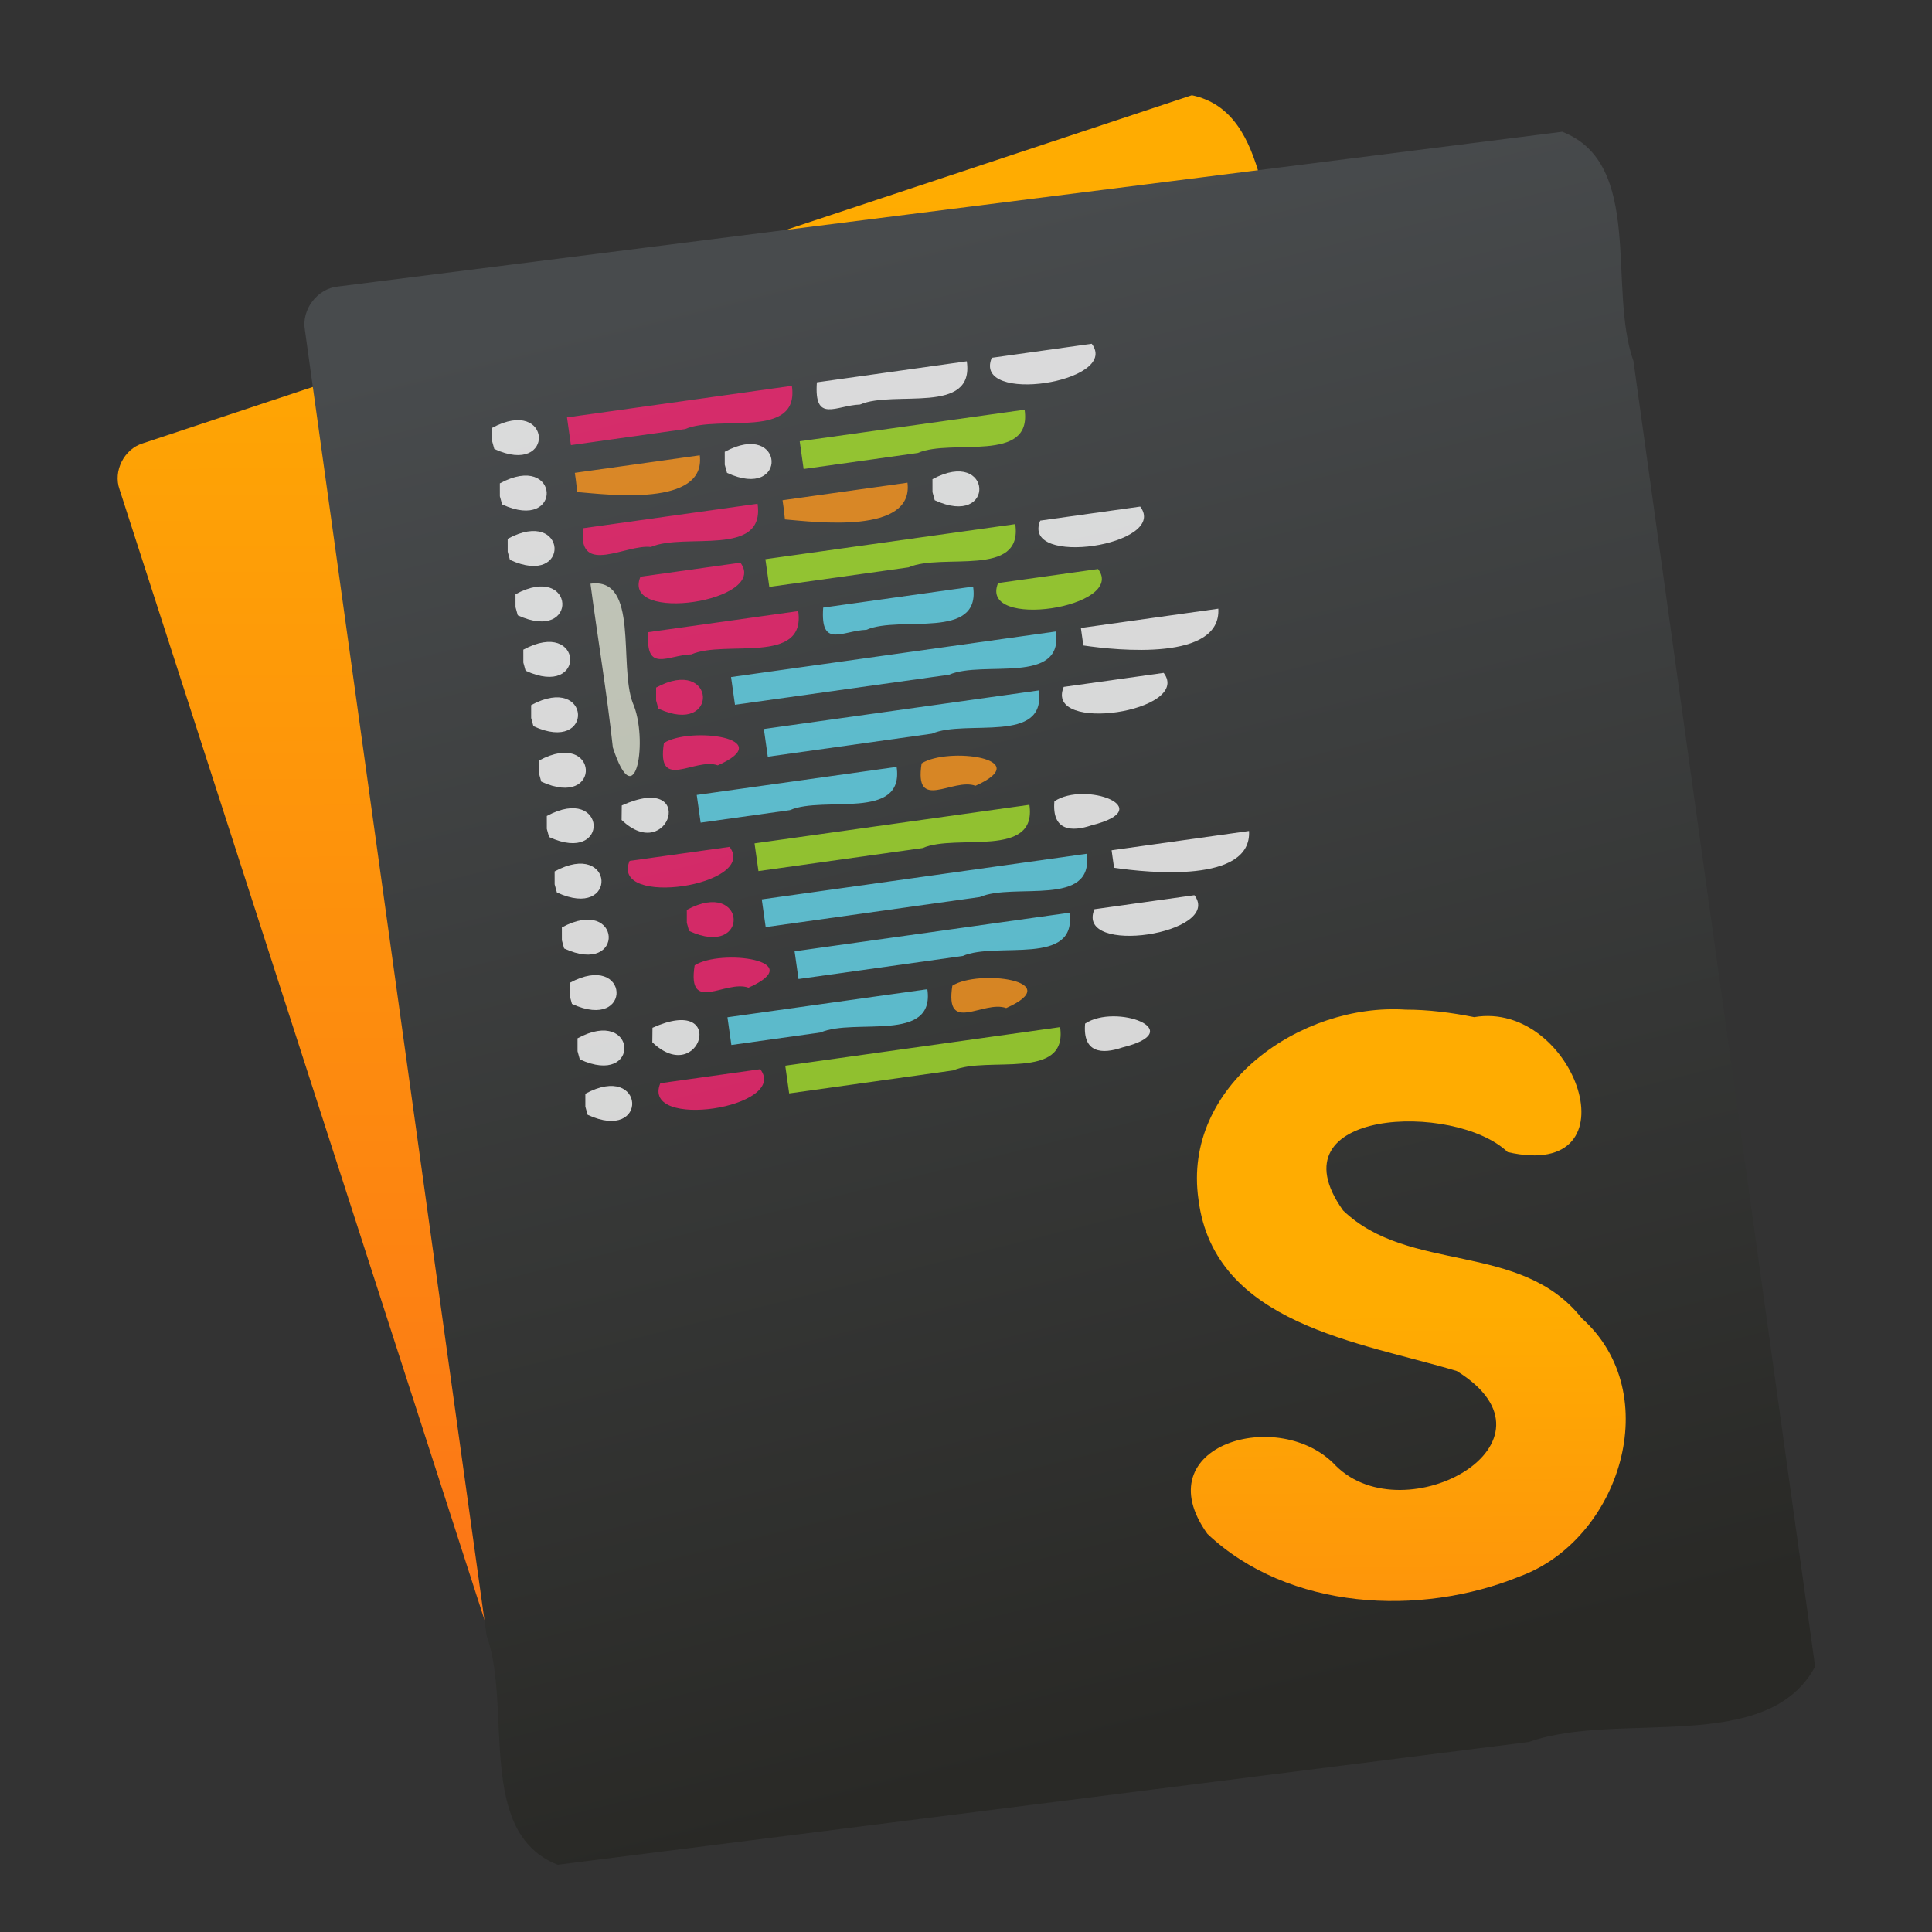<?xml version="1.0" encoding="UTF-8" standalone="no"?><!DOCTYPE svg PUBLIC "-//W3C//DTD SVG 1.1//EN" "http://www.w3.org/Graphics/SVG/1.1/DTD/svg11.dtd"><svg height="64" id="svg132" version="1.1" viewBox="0 0 48 48.0" width="64" xmlns="http://www.w3.org/2000/svg" xmlns:xlink="http://www.w3.org/1999/xlink"><rect x="0" y="0" width="48" height="48.0" fill="#333333" stroke="none"/><linearGradient id="a"><stop offset="0" stop-color="#fc7816"/><stop offset="1" stop-color="#ffac01"/></linearGradient><linearGradient gradientTransform="matrix(0.353,-0.045,0.048,0.348,361.739,854.648)" gradientUnits="userSpaceOnUse" id="b" x1="-989.666" x2="-1003.636" y1="433.284" y2="317.355"><stop offset="0" stop-color="#292926"/><stop offset="1" stop-color="#484b4d"/></linearGradient><linearGradient gradientTransform="matrix(0.337,-0.112,0.108,0.334,361.739,855.011)" gradientUnits="userSpaceOnUse" id="c" x1="-1092.912" x2="-1060.255" xlink:href="#a" y1="203.099" y2="104.853"/><linearGradient gradientUnits="userSpaceOnUse" id="d" x1="37.736" x2="37.589" xlink:href="#a" y1="1056.54" y2="1039.025"/><g id="g130" transform="matrix(0.917,0,0,0.917,0.373,-920.187)"><path d="m 3.46,1015.488 c 9.475,-3.144 18.95,-6.288 28.425,-9.432 2.2,0.464 1.824,3.755 2.803,5.488 3.394,10.513 6.787,21.025 10.181,31.538 -0.903,2.499 -4.901,2.123 -7.083,3.385 -7.324,2.431 -14.648,4.86 -21.971,7.291 -2.2,-0.464 -1.824,-3.755 -2.803,-5.488 -3.394,-10.513 -6.787,-21.026 -10.181,-31.539 -0.176,-0.494 0.127,-1.093 0.63,-1.243 z" id="rect14" style="fill:url(#c);stroke-width:1"/><path d="m 8.754,1011.238 c 11.056,-1.398 22.112,-2.795 33.167,-4.193 2.223,0.87 1.225,4.235 1.928,6.213 1.641,11.79 3.281,23.581 4.922,35.371 -1.298,2.419 -5.34,1.184 -7.752,2.042 -8.772,1.11 -17.544,2.218 -26.315,3.327 -2.223,-0.87 -1.224,-4.236 -1.928,-6.214 -1.641,-11.79 -3.281,-23.58 -4.922,-35.371 -0.096,-0.552 0.342,-1.125 0.9,-1.175 z" id="rect16" style="fill:url(#b);stroke-width:1"/><g id="g126" style="fill-rule:evenodd" transform="matrix(0.677,-0.095,0.106,0.751,-70.494,256.473)"><g id="g36" style="fill:#fff"><path d="m -34.261,1005.781 c 2.543,-0.854 2.235,2.072 -0.028,0.756 l -0.043,-0.299 z" id="path18" style="opacity:0.8"/><path d="m -34.261,1009.781 c 2.543,-0.854 2.235,2.072 -0.028,0.756 l -0.043,-0.299 z" id="path20" style="opacity:0.8"/><path d="m -34.261,1007.781 c 2.543,-0.854 2.235,2.072 -0.028,0.756 l -0.043,-0.299 z" id="path22" style="opacity:0.8"/><path d="m -34.261,1011.781 c 2.543,-0.854 2.235,2.072 -0.028,0.756 l -0.043,-0.299 z" id="path24" style="opacity:0.8"/><path d="m -34.261,1015.781 c 2.543,-0.854 2.235,2.072 -0.028,0.756 l -0.043,-0.299 z" id="path26" style="opacity:0.8"/><path d="m -34.261,1013.781 c 2.543,-0.854 2.235,2.072 -0.028,0.756 l -0.043,-0.299 z" id="path28" style="opacity:0.8"/><path d="m -34.261,1017.781 c 2.543,-0.854 2.235,2.072 -0.028,0.756 l -0.043,-0.299 z" id="path30" style="opacity:0.8"/><path d="m -34.261,1021.781 c 2.543,-0.854 2.235,2.072 -0.028,0.756 l -0.043,-0.299 z" id="path32" style="opacity:0.8"/><path d="m -34.261,1019.781 c 2.543,-0.854 2.235,2.072 -0.028,0.756 l -0.043,-0.299 z" id="path34" style="opacity:0.8"/></g><path d="m -31.261,1005.781 c 3,0 6,0 9,0 0.008,1.958 -3.016,0.646 -4.429,1 -1.524,0 -3.047,0 -4.571,0 0,-0.333 0,-0.667 0,-1 z" id="path38" style="opacity:0.8;fill:#f92672"/><path d="m -21.261,1005.781 c 2,0 4,0 6,0 0.008,1.959 -3.016,0.645 -4.429,1 -0.952,-0.09 -1.917,0.448 -1.571,-1 z" id="path40" style="opacity:0.8;fill:#fff"/><path d="m -14.261,1005.781 c 1.333,0 2.667,0 4,0 0.932,1.506 -5.041,1.578 -4,0 z" id="path42" style="opacity:0.8;fill:#fff"/><path d="m -31.261,1007.781 c 1.667,0 3.333,0 5,0 -0.035,1.87 -3.836,0.93 -5.012,0.691 l 0.012,-0.429 v -0.185 0 z" id="path44" style="opacity:0.8;fill:#fd971f"/><path d="m -25.261,1007.781 c 2.543,-0.854 2.235,2.072 -0.028,0.756 l -0.043,-0.299 z" id="path46" style="opacity:0.8;fill:#fff"/><path d="m -22.261,1007.781 c 3,0 6,0 9,0 0.008,1.959 -3.016,0.645 -4.429,1 -1.524,0 -3.047,0 -4.571,0 0,-0.333 0,-0.667 0,-1 z" id="path48" style="opacity:0.8;fill:#a6e22e"/><path d="m -31.261,1009.781 c 2.333,0 4.667,0 7,0 0.008,1.958 -3.016,0.646 -4.429,1 -0.936,-0.228 -2.99,0.662 -2.571,-0.923 z" id="path50" style="opacity:0.8;fill:#f92672"/><path d="m -23.261,1009.781 c 1.667,0 3.333,0 5,0 -0.035,1.87 -3.836,0.93 -5.012,0.691 l 0.012,-0.429 v -0.185 0 z" id="path52" style="opacity:0.8;fill:#fd971f"/><path d="m -17.261,1009.781 c 2.543,-0.854 2.235,2.072 -0.028,0.756 l -0.043,-0.299 z" id="path54" style="opacity:0.8;fill:#fff"/><path d="m -29.261,1011.781 c 1.333,0 2.667,0 4,0 0.932,1.505 -5.041,1.578 -4,0 z" id="path56" style="opacity:0.8;fill:#f92672"/><path d="m -24.261,1011.781 c 3.333,0 6.667,0 10,0 0.008,1.959 -3.016,0.645 -4.429,1 -1.857,0 -3.714,0 -5.571,0 0,-0.333 0,-0.667 0,-1 z" id="path58" style="opacity:0.8;fill:#a6e22e"/><path d="m -13.261,1011.781 c 1.333,0 2.667,0 4,0 0.932,1.506 -5.041,1.578 -4,0 z" id="path60" style="opacity:0.8;fill:#fff"/><path d="m -29.261,1013.781 c 2,0 4,0 6,0 0.008,1.958 -3.016,0.646 -4.429,1 -0.952,-0.09 -1.917,0.448 -1.571,-1 z" id="path62" style="opacity:0.8;fill:#f92672"/><path d="m -22.261,1013.781 c 2,0 4,0 6,0 0.008,1.959 -3.016,0.645 -4.429,1 -0.952,-0.09 -1.917,0.448 -1.571,-1 z" id="path64" style="opacity:0.8;fill:#66d9ef"/><path d="m -15.261,1013.781 c 1.333,0 2.667,0 4,0 0.932,1.506 -5.041,1.578 -4,0 z" id="path66" style="opacity:0.8;fill:#a6e22e"/><path d="m -29.261,1015.781 c 2.543,-0.854 2.235,2.072 -0.028,0.756 l -0.043,-0.299 z" id="path68" style="opacity:0.8;fill:#f92672"/><path d="m -26.261,1015.781 c 4.333,0 8.667,0 13,0 0.008,1.959 -3.016,0.645 -4.429,1 -2.857,0 -5.714,0 -8.571,0 0,-0.333 0,-0.667 0,-1 z" id="path70" style="opacity:0.8;fill:#66d9ef"/><path d="m -12.261,1015.781 c 1.833,0 3.667,0 5.5,0 -0.174,1.871 -4.176,0.983 -5.5,0.631 0,-0.21 0,-0.421 0,-0.631 z" id="path72" style="opacity:0.8;fill:#fff"/><path d="m -29.261,1017.781 c 1.119,-0.462 4.546,0.398 1.99,1.058 -0.852,-0.406 -2.565,0.646 -1.99,-1.058 z" id="path74" style="opacity:0.8;fill:#f92672"/><path d="m -25.261,1017.781 c 3.667,0 7.333,0 11,0 0.008,1.959 -3.016,0.645 -4.429,1 -2.19,0 -4.381,0 -6.571,0 0,-0.333 0,-0.667 0,-1 z" id="path76" style="opacity:0.8;fill:#66d9ef"/><path d="m -13.261,1017.781 c 1.333,0 2.667,0 4,0 0.932,1.506 -5.041,1.578 -4,0 z" id="path78" style="opacity:0.8;fill:#fff"/><path d="m -31.261,1019.781 c 3.176,-0.838 1.537,2.369 -0.087,0.512 z" id="rect80" style="opacity:0.8;fill:#fff"/><path d="m -28.261,1019.781 c 2.667,0 5.333,0 8,0 0.008,1.959 -3.016,0.645 -4.429,1 -1.19,0 -2.381,0 -3.571,0 0,-0.333 0,-0.667 0,-1 z" id="path82" style="opacity:0.8;fill:#66d9ef"/><path d="m -19.261,1019.781 c 1.12,-0.462 4.546,0.398 1.99,1.059 -0.852,-0.407 -2.565,0.644 -1.99,-1.059 z" id="path84" style="opacity:0.8;fill:#fd971f"/><path d="m -31.261,1021.781 c 1.333,0 2.667,0 4,0 0.932,1.505 -5.041,1.578 -4,0 z" id="path86" style="opacity:0.8;fill:#f92672"/><path d="m -26.261,1021.781 c 3.667,0 7.333,0 11,0 0.008,1.959 -3.016,0.645 -4.429,1 -2.19,0 -4.381,0 -6.571,0 0,-0.333 0,-0.667 0,-1 z" id="path88" style="opacity:0.8;fill:#a6e22e"/><path d="m -14.261,1021.781 c 1.317,-0.573 4.085,0.773 1.328,1.034 -0.827,0.142 -1.593,0 -1.328,-1.034 z" id="path90" style="opacity:0.8;fill:#fff"/><path d="m -31.261,1011.781 c 1.959,0 0.645,3.016 1,4.43 0.42,1.324 -0.516,4.115 -1.029,1.474 0.07,-1.962 0.009,-3.937 0.029,-5.904 z" id="path92" style="opacity:0.679;fill:#faffeb"/><path d="m -34.287,1023.798 c 2.543,-0.854 2.235,2.072 -0.028,0.756 l -0.043,-0.299 z" id="path94" style="opacity:0.8;fill:#fff"/><path d="m -34.287,1025.798 c 2.543,-0.854 2.235,2.072 -0.028,0.756 l -0.043,-0.299 z" id="path96" style="opacity:0.8;fill:#fff"/><path d="m -34.287,1029.798 c 2.543,-0.854 2.235,2.072 -0.028,0.756 l -0.043,-0.299 z" id="path98" style="opacity:0.8;fill:#fff"/><path d="m -34.287,1027.798 c 2.543,-0.854 2.235,2.072 -0.028,0.756 l -0.043,-0.299 z" id="path100" style="opacity:0.8;fill:#fff"/><path d="m -29.287,1023.798 c 2.543,-0.854 2.235,2.072 -0.028,0.756 l -0.043,-0.299 z" id="path102" style="opacity:0.8;fill:#f92672"/><path d="m -26.287,1023.798 c 4.333,0 8.667,0 13,0 0.008,1.958 -3.016,0.646 -4.429,1 -2.857,0 -5.714,0 -8.571,0 0,-0.333 0,-0.667 0,-1 z" id="path104" style="opacity:0.8;fill:#66d9ef"/><path d="m -12.287,1023.798 c 1.833,0 3.667,0 5.5,0 -0.174,1.87 -4.176,0.983 -5.5,0.631 0,-0.21 0,-0.421 0,-0.631 z" id="path106" style="opacity:0.8;fill:#fff"/><path d="m -29.287,1025.798 c 1.12,-0.464 4.546,0.398 1.99,1.058 -0.852,-0.406 -2.565,0.646 -1.99,-1.058 z" id="path108" style="opacity:0.8;fill:#f92672"/><path d="m -25.287,1025.798 c 3.667,0 7.333,0 11,0 0.008,1.958 -3.016,0.646 -4.429,1 -2.19,0 -4.381,0 -6.571,0 0,-0.333 0,-0.667 0,-1 z" id="path110" style="opacity:0.8;fill:#66d9ef"/><path d="m -13.287,1025.798 c 1.333,0 2.667,0 4,0 0.932,1.505 -5.041,1.578 -4,0 z" id="path112" style="opacity:0.8;fill:#fff"/><path d="m -31.287,1027.798 c 3.176,-0.839 1.538,2.369 -0.087,0.512 z" id="rect114" style="opacity:0.8;fill:#fff"/><path d="m -28.287,1027.798 c 2.667,0 5.333,0 8,0 0.008,1.958 -3.016,0.646 -4.429,1 -1.19,0 -2.381,0 -3.571,0 0,-0.333 0,-0.667 0,-1 z" id="path116" style="opacity:0.8;fill:#66d9ef"/><path d="m -19.287,1027.798 c 1.119,-0.462 4.546,0.398 1.99,1.058 -0.852,-0.406 -2.565,0.646 -1.99,-1.058 z" id="path118" style="opacity:0.8;fill:#fd971f"/><path d="m -31.287,1029.798 c 1.333,0 2.667,0 4,0 0.932,1.505 -5.041,1.578 -4,0 z" id="path120" style="opacity:0.8;fill:#f92672"/><path d="m -26.287,1029.798 c 3.667,0 7.333,0 11,0 0.008,1.958 -3.016,0.646 -4.429,1 -2.19,0 -4.381,0 -6.571,0 0,-0.333 0,-0.667 0,-1 z" id="path122" style="opacity:0.8;fill:#a6e22e"/><path d="m -14.287,1029.798 c 1.316,-0.574 4.085,0.775 1.328,1.029 -0.825,0.143 -1.594,0.01 -1.328,-1.029 z" id="path124" style="opacity:0.8;fill:#fff"/></g><path d="m 37.677,1030.83 c -2.832,-0.187 -6.059,2.052 -5.613,5.143 0.427,3.392 4.387,3.859 7,4.649 3.116,1.934 -1.403,4.424 -3.276,2.568 -1.514,-1.632 -5.205,-0.564 -3.483,1.842 2.195,2.072 5.76,2.256 8.471,1.151 2.693,-0.992 3.969,-4.945 1.672,-6.992 -1.653,-2.095 -4.676,-1.201 -6.466,-2.92 -1.963,-2.759 3.024,-2.955 4.46,-1.581 3.543,0.804 1.822,-4.122 -0.908,-3.657 -0.608,-0.122 -1.248,-0.204 -1.858,-0.203 z" id="path128" style="fill:url(#d)"/></g></svg>